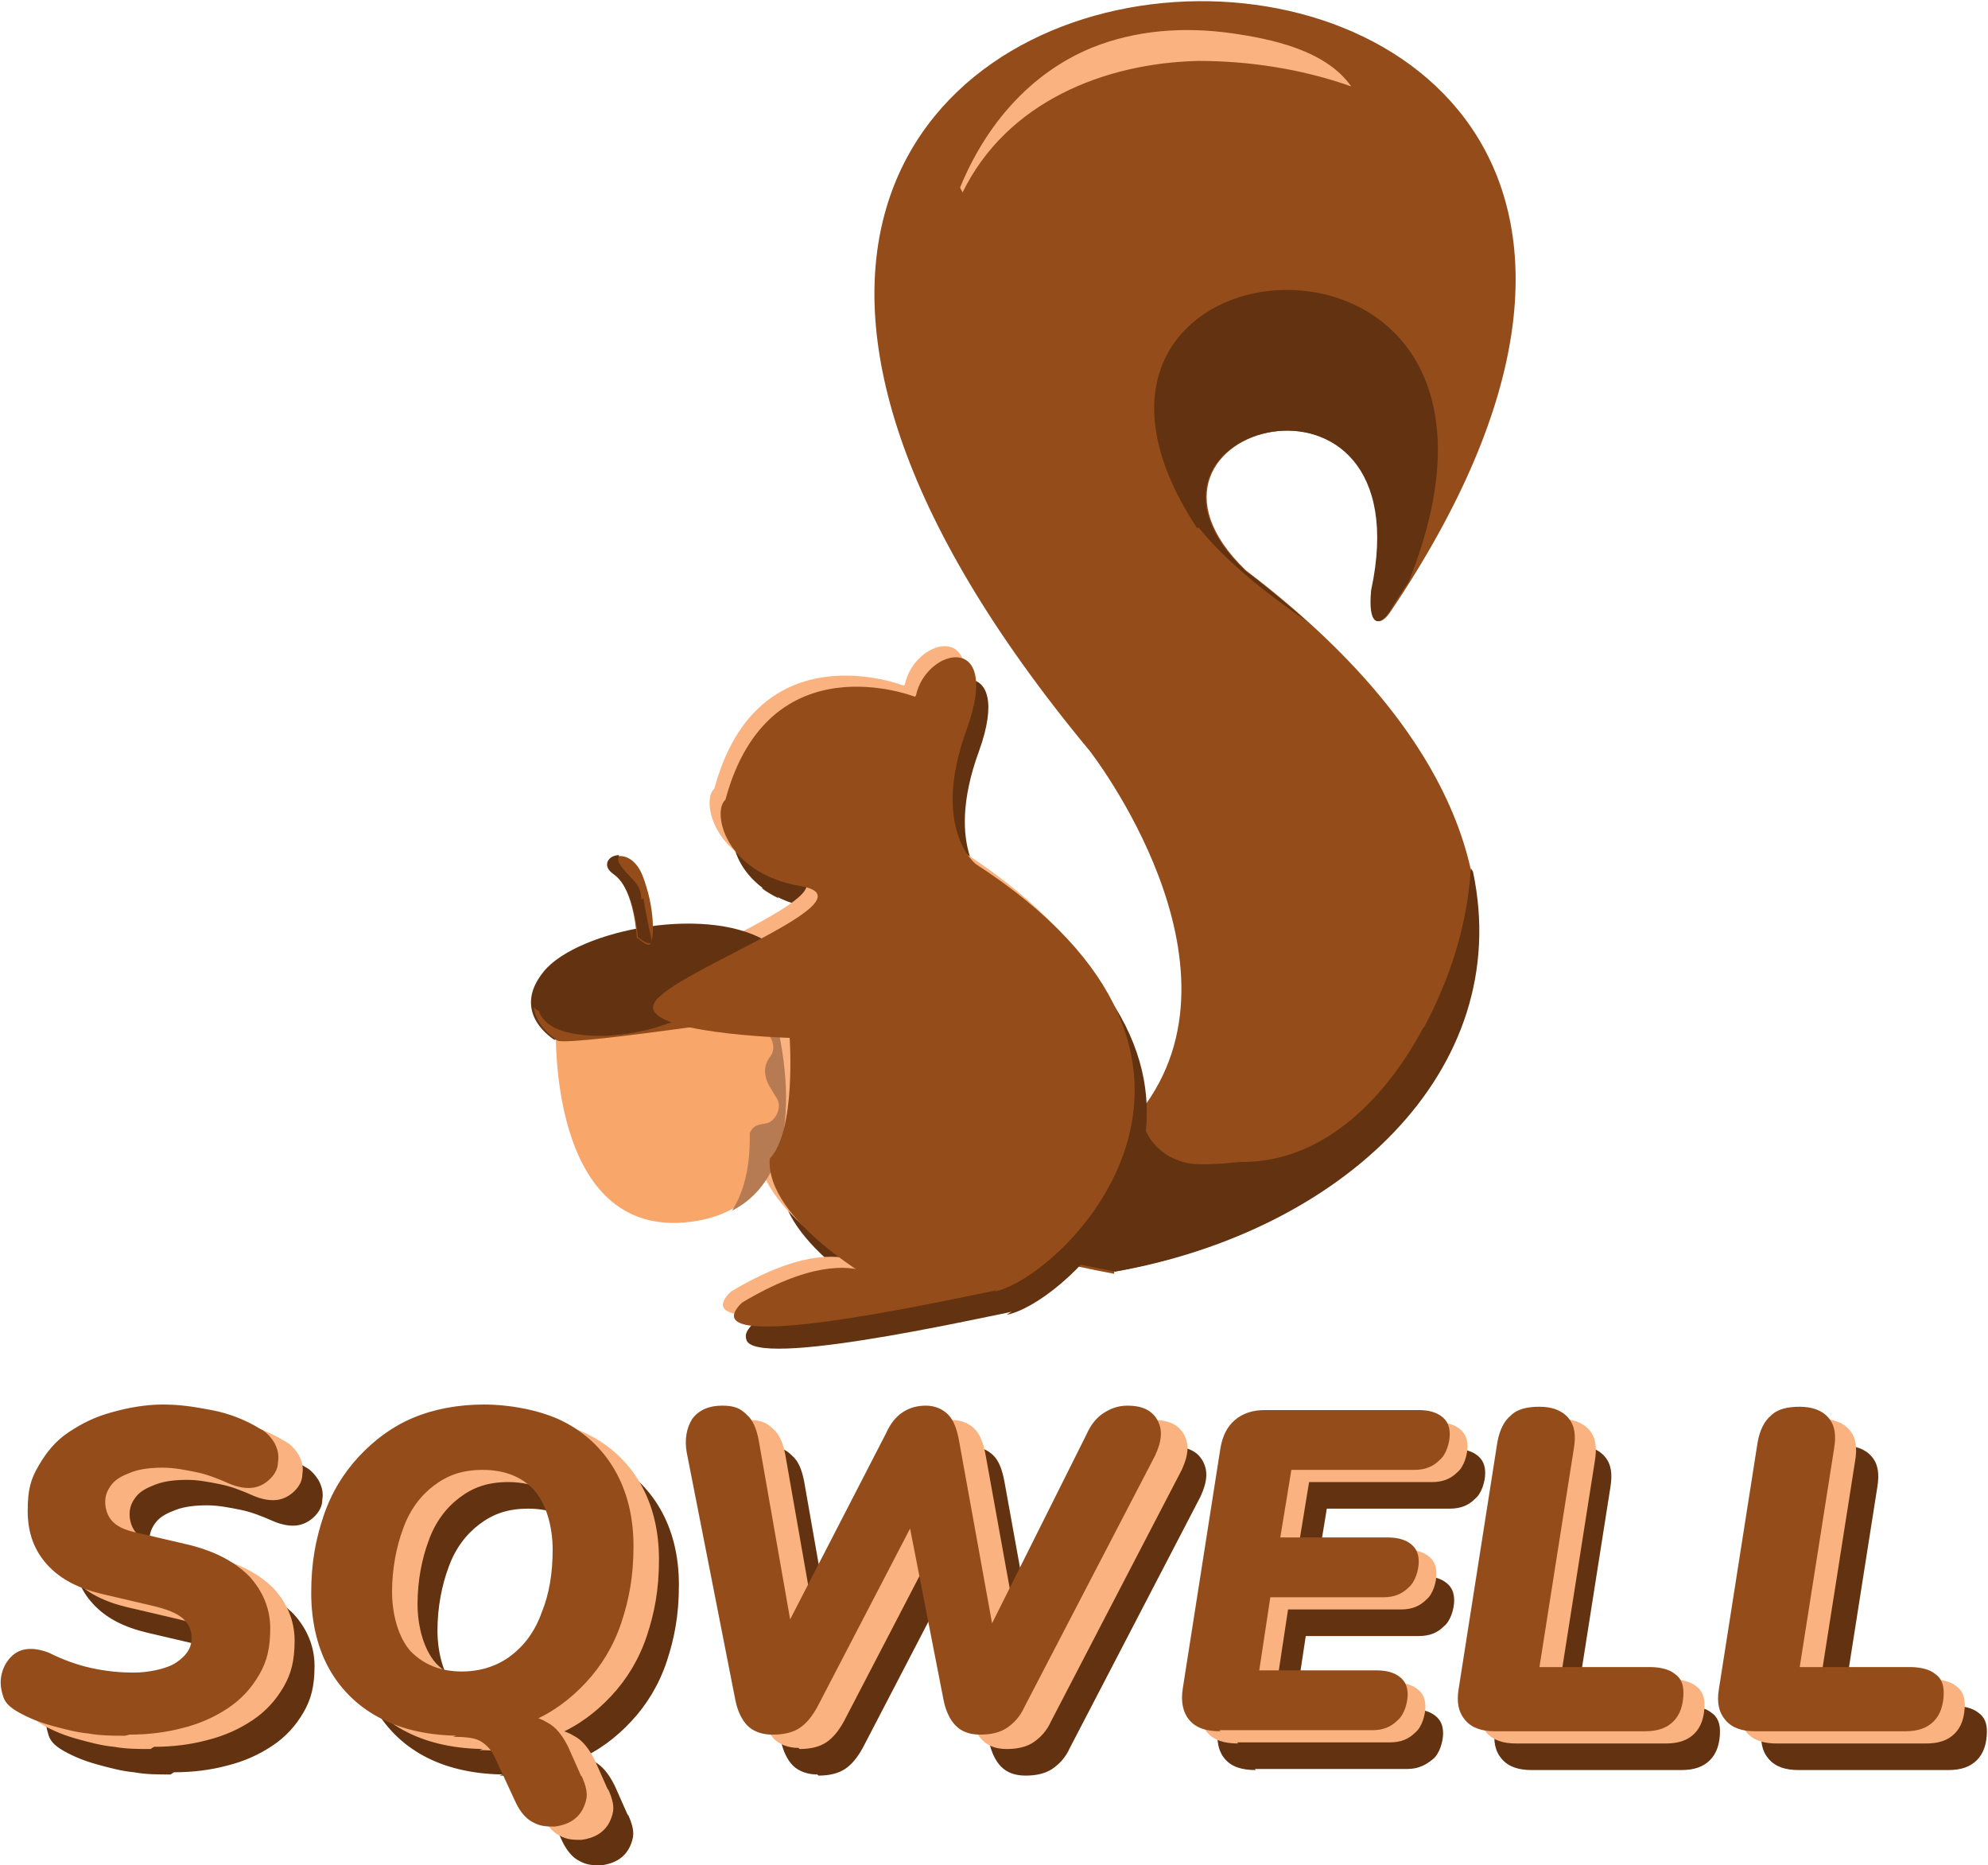 <?xml version="1.0" encoding="UTF-8"?>
<svg id="Layer_1" data-name="Layer 1" xmlns="http://www.w3.org/2000/svg" version="1.1" viewBox="0 0 179.5 168.4">
  <defs>
    <style>
      .cls-1 {
        stroke-width: 2.2px;
      }

      .cls-1, .cls-2, .cls-3 {
        fill: none;
        stroke: #633311;
        stroke-miterlimit: 10;
      }

      .cls-4 {
        fill: #633311;
      }

      .cls-4, .cls-5, .cls-6, .cls-7, .cls-8 {
        stroke-width: 0px;
      }

      .cls-2 {
        stroke-width: 1.9px;
      }

      .cls-5 {
        fill: #f9a66b;
      }

      .cls-3 {
        stroke-linecap: round;
        stroke-width: 1.7px;
      }

      .cls-6 {
        fill: #b77b53;
      }

      .cls-7 {
        fill: #fab380;
      }

      .cls-8 {
        fill: #944d1a;
      }
    </style>
  </defs>
  <path class="cls-4" d="M15.4,160.2c-1.1,0-2.2,0-3.3-.2-1.1-.1-2.2-.4-3.3-.7-1.1-.3-2.1-.7-3-1.2-.7-.4-1.2-.8-1.4-1.4-.2-.6-.3-1.2-.2-1.8.1-.6.3-1.1.7-1.6.4-.5.9-.8,1.5-.9.6-.1,1.3,0,2.1.3,1.2.6,2.5,1.1,3.9,1.4s2.6.4,3.8.4,2.9-.3,3.8-.9c.9-.6,1.4-1.3,1.4-2.2s-.3-1.3-.8-1.8-1.4-.8-2.6-1.1l-4.7-1.1c-2.1-.5-3.7-1.3-4.9-2.6-1.2-1.3-1.8-2.9-1.8-4.9s.3-2.9.9-4.1c.7-1.2,1.5-2.2,2.7-3s2.4-1.4,3.9-1.9c1.4-.4,3-.7,4.6-.7s2.8.2,4.4.5c1.6.3,3.1.9,4.4,1.7.6.3,1,.8,1.3,1.3.3.6.4,1.1.3,1.7,0,.6-.3,1.1-.7,1.5-.4.4-.9.7-1.5.8-.6.1-1.4,0-2.3-.4-.9-.4-1.9-.8-2.9-1-1-.2-2-.4-3-.4s-2,.1-2.8.4c-.8.3-1.4.6-1.8,1.1s-.6,1-.6,1.6.2,1.3.7,1.8,1.3.8,2.3,1l4.7,1.1c2.3.6,4,1.5,5.3,2.8,1.2,1.3,1.9,2.9,1.9,4.7s-.3,3-1,4.2c-.7,1.2-1.6,2.2-2.8,3-1.2.8-2.5,1.4-4.1,1.8-1.5.4-3.1.6-4.8.6h0ZM56.7,163.8c.4.9.6,1.6.4,2.3-.2.7-.5,1.2-1,1.6-.5.4-1.1.6-1.8.7-.7,0-1.3,0-2-.4-.6-.3-1.1-.9-1.5-1.7l-1.9-4.1c-.3-.7-.8-1.2-1.3-1.5-.5-.3-1.3-.4-2.5-.4l5.5-2c1.2,0,2.2.2,3,.7.8.4,1.4,1.2,1.9,2.2l1.2,2.7h0ZM45.7,160.2c-2.7,0-5.1-.5-7.1-1.5-2-1-3.6-2.5-4.7-4.4-1.1-1.9-1.7-4.3-1.7-7s.4-4.8,1.1-6.9,1.8-3.9,3.2-5.4c1.4-1.5,3-2.7,4.9-3.5,1.9-.8,4.1-1.2,6.4-1.2s5.1.5,7.1,1.5c2,1,3.6,2.5,4.7,4.4,1.1,1.9,1.7,4.2,1.7,6.9s-.4,4.8-1.1,6.9-1.8,3.9-3.2,5.4c-1.4,1.5-3,2.7-4.9,3.5-1.9.8-4,1.2-6.4,1.2ZM45.8,154.4c1.7,0,3.2-.5,4.4-1.4s2.2-2.2,2.8-3.9c.7-1.7,1-3.6,1-5.7s-.6-4.2-1.7-5.4c-1.1-1.2-2.7-1.8-4.6-1.8s-3.2.5-4.4,1.4-2.2,2.2-2.8,3.9c-.6,1.6-1,3.6-1,5.7s.6,4.2,1.7,5.4c1.2,1.2,2.7,1.8,4.6,1.8h0ZM73.8,160.2c-.9,0-1.7-.3-2.2-.8-.5-.5-.9-1.3-1.1-2.3l-4.4-22.4c-.2-1.2,0-2.2.5-3,.6-.8,1.5-1.1,2.7-1.1s1.7.3,2.2.8c.6.5.9,1.3,1.1,2.3l3.3,18.8h-1.8l10-19.4c.4-.9.9-1.5,1.5-1.9.6-.4,1.3-.6,2.1-.6s1.5.3,2,.8c.5.5.8,1.3,1,2.4l3.4,18.8h-1.6l9.7-19.4c.4-.9.9-1.5,1.5-1.9.6-.4,1.3-.7,2.2-.7,1.3,0,2.2.4,2.7,1.3.5.9.4,1.9-.2,3.2l-11.8,22.7c-.4.9-1,1.5-1.6,1.9-.6.4-1.4.6-2.4.6s-1.7-.3-2.2-.8-.9-1.3-1.1-2.3l-3.3-16.9h1l-9.1,17.5c-.5.9-1,1.5-1.6,1.9-.6.4-1.4.6-2.4.6h0ZM113.4,159.8c-1.3,0-2.2-.3-2.8-1-.6-.7-.8-1.7-.6-2.9l3.4-21.7c.2-1.1.6-1.9,1.3-2.5.7-.6,1.6-.9,2.7-.9h13.9c.9,0,1.6.2,2.1.6.5.4.7.9.7,1.6s-.3,1.8-.9,2.3c-.6.6-1.3.9-2.3.9h-11.1l-1,6.1h9.7c.9,0,1.6.2,2.1.6.5.4.7.9.7,1.6s-.3,1.8-.9,2.3c-.6.6-1.3.9-2.3.9h-10.2l-1,6.6h10.6c.9,0,1.6.2,2.1.6.5.4.7.9.7,1.6s-.3,1.8-.9,2.3-1.3.9-2.3.9h-13.8ZM138.3,159.8c-1.2,0-2.1-.3-2.7-1-.6-.7-.8-1.6-.6-2.8l3.5-22.3c.2-1.1.6-1.9,1.2-2.4.6-.6,1.5-.8,2.6-.8s2,.3,2.6,1c.6.7.7,1.6.5,2.8l-3.1,19.7h9.9c1,0,1.8.2,2.3.6.6.4.8,1,.8,1.7,0,1.1-.3,2-.9,2.6-.6.6-1.4.9-2.6.9h-13.6,0ZM162.4,159.8c-1.2,0-2.1-.3-2.7-1-.6-.7-.8-1.6-.6-2.8l3.5-22.3c.2-1.1.6-1.9,1.2-2.4.6-.6,1.5-.8,2.6-.8s2,.3,2.6,1c.6.7.7,1.6.5,2.8l-3.1,19.7h9.9c1,0,1.8.2,2.3.6.6.4.8,1,.8,1.7,0,1.1-.3,2-.9,2.6-.6.6-1.4.9-2.6.9h-13.6,0Z"/>
  <path class="cls-7" d="M13.6,157.9c-1.1,0-2.2,0-3.3-.2-1.1-.1-2.2-.4-3.3-.7-1.1-.3-2.1-.7-3-1.2-.7-.4-1.2-.8-1.4-1.4-.2-.6-.3-1.2-.2-1.8.1-.6.3-1.1.7-1.6.4-.5.9-.8,1.5-.9.6-.1,1.3,0,2.1.3,1.2.6,2.5,1.1,3.9,1.4s2.6.4,3.8.4,2.9-.3,3.8-.9c.9-.6,1.4-1.3,1.4-2.2s-.3-1.3-.8-1.8-1.4-.8-2.6-1.1l-4.7-1.1c-2.1-.5-3.7-1.3-4.9-2.6-1.2-1.3-1.8-2.9-1.8-4.9s.3-2.9.9-4.1c.7-1.2,1.6-2.2,2.7-3s2.4-1.4,3.9-1.9c1.4-.4,3-.7,4.6-.7s2.8.2,4.4.5c1.6.3,3.1.9,4.4,1.7.6.3,1,.8,1.3,1.3.3.6.4,1.1.3,1.7,0,.6-.3,1.1-.7,1.5-.4.4-.9.7-1.5.8-.6.1-1.4,0-2.3-.4-.9-.4-1.9-.8-2.9-1-1-.2-2-.4-3-.4s-2,.1-2.8.4c-.8.3-1.4.6-1.8,1.1s-.6,1-.6,1.6.2,1.3.7,1.8,1.3.8,2.3,1l4.7,1.1c2.3.6,4,1.5,5.3,2.8,1.2,1.3,1.9,2.9,1.9,4.7s-.3,3-1,4.2c-.7,1.2-1.6,2.2-2.8,3-1.2.8-2.5,1.4-4.1,1.8-1.5.4-3.1.6-4.8.6h0ZM54.9,161.5c.4.9.6,1.6.4,2.3-.2.7-.5,1.2-1,1.6-.5.4-1.1.6-1.8.7-.7,0-1.3,0-2-.4-.6-.3-1.1-.9-1.5-1.7l-1.9-4.1c-.3-.7-.8-1.2-1.3-1.5-.5-.3-1.3-.4-2.5-.4l5.5-2c1.2,0,2.2.2,3,.7.8.4,1.4,1.2,1.9,2.2l1.2,2.7h0ZM43.9,157.9c-2.7,0-5.1-.5-7.1-1.5-2-1-3.6-2.5-4.7-4.4-1.1-1.9-1.7-4.3-1.7-7s.4-4.8,1.1-6.9,1.8-3.9,3.2-5.4c1.4-1.5,3-2.7,4.9-3.5,1.9-.8,4.1-1.2,6.4-1.2s5.1.5,7.1,1.5c2,1,3.6,2.5,4.7,4.4,1.1,1.9,1.7,4.2,1.7,6.9s-.4,4.8-1.1,6.9-1.8,3.9-3.2,5.4c-1.4,1.5-3,2.7-4.9,3.5-1.9.8-4,1.2-6.4,1.2ZM44,152c1.7,0,3.2-.5,4.4-1.4s2.2-2.2,2.8-3.9c.7-1.7,1-3.6,1-5.7s-.6-4.2-1.7-5.4c-1.1-1.2-2.7-1.8-4.6-1.8s-3.2.5-4.4,1.4-2.2,2.2-2.8,3.9c-.6,1.6-1,3.6-1,5.7s.6,4.2,1.7,5.4c1.2,1.2,2.7,1.8,4.6,1.8h0ZM72.1,157.8c-.9,0-1.7-.3-2.2-.8-.5-.5-.9-1.3-1.1-2.3l-4.4-22.4c-.2-1.2,0-2.2.5-3,.6-.8,1.5-1.1,2.7-1.1s1.7.3,2.2.8c.6.5.9,1.3,1.1,2.3l3.3,18.8h-1.8l10-19.4c.4-.9.9-1.5,1.5-1.9.6-.4,1.3-.6,2.1-.6s1.5.3,2,.8c.5.5.8,1.3,1,2.4l3.4,18.8h-1.6l9.7-19.4c.4-.9.9-1.5,1.5-1.9.6-.4,1.3-.7,2.2-.7,1.3,0,2.2.4,2.7,1.3.5.9.4,1.9-.2,3.2l-11.8,22.7c-.4.9-1,1.5-1.6,1.9-.6.4-1.4.6-2.4.6s-1.7-.3-2.2-.8-.9-1.3-1.1-2.3l-3.3-16.9h1l-9.1,17.5c-.5.9-1,1.5-1.6,1.9-.6.4-1.4.6-2.4.6h0ZM111.8,157.4c-1.3,0-2.2-.3-2.8-1-.6-.7-.8-1.7-.6-2.9l3.4-21.7c.2-1.1.6-1.9,1.3-2.5.7-.6,1.6-.9,2.7-.9h13.9c.9,0,1.6.2,2.1.6.5.4.7.9.7,1.6s-.3,1.8-.9,2.3c-.6.6-1.3.9-2.3.9h-11.1l-1,6.1h9.7c.9,0,1.6.2,2.1.6s.7.9.7,1.6-.3,1.8-.9,2.3c-.6.6-1.3.9-2.3.9h-10.2l-1,6.6h10.6c.9,0,1.6.2,2.1.6.5.4.7.9.7,1.6s-.3,1.8-.9,2.3c-.6.6-1.3.9-2.3.9h-13.8ZM136.9,157.4c-1.2,0-2.1-.3-2.7-1-.6-.7-.8-1.6-.6-2.8l3.5-22.3c.2-1.1.6-1.9,1.2-2.4.6-.6,1.5-.8,2.6-.8s2,.3,2.6,1c.6.7.7,1.6.5,2.8l-3.1,19.7h9.9c1,0,1.8.2,2.3.6.6.4.8,1,.8,1.7,0,1.1-.3,2-.9,2.6s-1.4.9-2.6.9h-13.6,0ZM160.4,157.4c-1.2,0-2.1-.3-2.7-1-.6-.7-.8-1.6-.6-2.8l3.5-22.3c.2-1.1.6-1.9,1.2-2.4.6-.6,1.5-.8,2.6-.8s2,.3,2.6,1c.6.7.7,1.6.5,2.8l-3.1,19.7h9.9c1,0,1.8.2,2.3.6.6.4.8,1,.8,1.7,0,1.1-.3,2-.9,2.6s-1.4.9-2.6.9h-13.6,0Z"/>
  <path class="cls-8" d="M11.3,156.7c-1.1,0-2.2,0-3.3-.2-1.1-.1-2.2-.4-3.3-.7-1.1-.3-2.1-.7-3-1.2-.7-.4-1.2-.8-1.4-1.4-.2-.6-.3-1.2-.2-1.8.1-.6.3-1.1.7-1.6.4-.5.9-.8,1.5-.9.6-.1,1.3,0,2.1.3,1.2.6,2.5,1.1,3.9,1.4,1.4.3,2.6.4,3.8.4s2.9-.3,3.8-.9c.9-.6,1.4-1.3,1.4-2.2s-.3-1.3-.8-1.8c-.6-.5-1.4-.8-2.6-1.1l-4.7-1.1c-2.1-.5-3.7-1.3-4.9-2.6-1.2-1.3-1.8-2.9-1.8-4.9s.3-2.9,1-4.1c.7-1.2,1.5-2.2,2.7-3s2.4-1.4,3.9-1.8c1.4-.4,3-.7,4.6-.7s2.8.2,4.4.5c1.6.3,3.1.9,4.4,1.7.6.3,1,.8,1.3,1.3.3.6.4,1.1.3,1.7,0,.6-.3,1.1-.7,1.5-.4.4-.9.7-1.5.8-.6.1-1.4,0-2.3-.4-.9-.4-1.9-.8-2.9-1-1-.2-2-.4-3-.4s-2,.1-2.8.4c-.8.3-1.4.6-1.8,1.1s-.6,1-.6,1.6.2,1.3.7,1.8,1.3.8,2.3,1l4.7,1.1c2.3.6,4,1.5,5.3,2.8,1.2,1.3,1.9,2.9,1.9,4.7s-.3,3-1,4.2c-.7,1.2-1.6,2.2-2.8,3-1.2.8-2.5,1.4-4.1,1.8-1.5.4-3.1.6-4.8.6h0ZM52.5,160.3c.4.9.6,1.6.4,2.3-.2.7-.5,1.2-1,1.6-.5.4-1.1.6-1.8.7-.7,0-1.3,0-2-.4-.6-.3-1.1-.9-1.5-1.7l-1.9-4.1c-.3-.7-.8-1.2-1.3-1.5-.5-.3-1.3-.4-2.5-.4l5.5-2c1.2,0,2.2.2,3,.7.8.4,1.4,1.2,1.9,2.2l1.2,2.7h0ZM41.6,156.7c-2.7,0-5.1-.5-7.1-1.5-2-1-3.6-2.5-4.7-4.4-1.1-1.9-1.7-4.3-1.7-7s.4-4.8,1.1-6.9,1.8-3.9,3.2-5.4c1.4-1.5,3-2.7,4.9-3.5s4.1-1.2,6.4-1.2,5.1.5,7.1,1.5c2,1,3.6,2.5,4.7,4.4,1.1,1.9,1.7,4.2,1.7,6.9s-.4,4.8-1.1,6.9-1.8,3.9-3.2,5.4c-1.4,1.5-3,2.7-4.9,3.5-1.9.8-4,1.2-6.4,1.2h0ZM41.7,150.9c1.7,0,3.2-.5,4.4-1.4s2.2-2.2,2.8-3.9c.7-1.7,1-3.6,1-5.7s-.6-4.2-1.7-5.4c-1.1-1.2-2.7-1.8-4.6-1.8s-3.2.5-4.4,1.4-2.2,2.2-2.8,3.9c-.6,1.6-1,3.6-1,5.7s.6,4.2,1.7,5.4c1.2,1.2,2.7,1.8,4.6,1.8h0ZM69.7,156.6c-.9,0-1.7-.3-2.2-.8-.5-.5-.9-1.3-1.1-2.3l-4.4-22.4c-.2-1.2,0-2.2.5-3,.6-.8,1.5-1.2,2.7-1.2s1.7.3,2.2.8c.6.5.9,1.3,1.1,2.3l3.3,18.8h-1.8l10-19.4c.4-.9.9-1.5,1.5-1.9.6-.4,1.3-.6,2.1-.6s1.5.3,2,.8c.5.5.8,1.3,1,2.4l3.4,18.8h-1.6l9.7-19.4c.4-.9.9-1.5,1.5-1.9.6-.4,1.3-.7,2.2-.7,1.3,0,2.2.4,2.7,1.3.5.9.4,1.9-.2,3.2l-11.8,22.7c-.4.9-1,1.5-1.6,1.9-.6.4-1.4.6-2.4.6s-1.7-.3-2.2-.8-.9-1.3-1.1-2.3l-3.3-16.9h1l-9.1,17.5c-.5.9-1,1.5-1.6,1.9-.6.4-1.4.6-2.4.6h0ZM110.2,156.3c-1.3,0-2.2-.3-2.8-1-.6-.7-.8-1.7-.6-2.9l3.4-21.7c.2-1.1.6-1.9,1.3-2.5.7-.6,1.6-.9,2.7-.9h13.9c.9,0,1.6.2,2.1.6.5.4.7.9.7,1.6s-.3,1.8-.9,2.3c-.6.6-1.3.9-2.3.9h-11.1l-1,6.1h9.7c.9,0,1.6.2,2.1.6.5.4.7.9.7,1.6s-.3,1.8-.9,2.3c-.6.6-1.3.9-2.3.9h-10.2l-1,6.6h10.6c.9,0,1.6.2,2.1.6.5.4.7.9.7,1.6s-.3,1.8-.9,2.3c-.6.6-1.3.9-2.3.9h-13.8ZM135,156.3c-1.2,0-2.1-.3-2.7-1-.6-.7-.8-1.6-.6-2.8l3.5-22.3c.2-1.1.6-1.9,1.2-2.4.6-.6,1.5-.8,2.6-.8s2,.3,2.6,1c.6.7.7,1.6.5,2.8l-3.1,19.7h9.9c1,0,1.8.2,2.3.6.6.4.8,1,.8,1.7,0,1.1-.3,2-.9,2.6-.6.6-1.4.9-2.6.9h-13.6,0ZM158.5,156.3c-1.2,0-2.1-.3-2.7-1-.6-.7-.8-1.6-.6-2.8l3.5-22.3c.2-1.1.6-1.9,1.2-2.4.6-.6,1.5-.8,2.6-.8s2,.3,2.6,1c.6.7.7,1.6.5,2.8l-3.1,19.7h9.9c1,0,1.8.2,2.3.6.6.4.8,1,.8,1.7,0,1.1-.3,2-.9,2.6s-1.4.9-2.6.9h-13.6,0Z"/>
  <path class="cls-8" d="M100.6,114.8c30.2-5.4,49.9-34.4,11.9-63.3-13.5-13,16.2-21,11.4,1.8-.3,3.2.7,3.3,1.6,2,52.5-77.8-98.2-73.1-27.1,12.5,0,0,15,19.2,4.6,32.5s-12.2,12.8-2.4,14.7h0Z"/>
  <path class="cls-4" d="M128.5,92.8c-3.4,6.4-9.1,12.2-16.5,12.1-.2,0-3.4.4-4.8.1-2.6-.6-3.9-2.4-4.3-4.7-10.2,13.1-12,12.6-2.2,14.5,20.4-3.6,36.1-18.1,32.3-36.1,0,0-.1-.2-.2-.3-.3,5.1-1.9,10-4.2,14.3h0Z"/>
  <path class="cls-7" d="M111.2,3c-4.3-.6-8.6-.3-12.6,1.3-5.6,2.3-9.6,7-11.9,12.6,0,.2.2.3.2.5,4-8.2,12.8-11.7,21.3-11.9,4.5,0,9.3.7,13.8,2.3-2.3-3.3-7.3-4.3-10.8-4.8h0Z"/>
  <path class="cls-4" d="M108.2,47.6c2.7,3.3,6.2,6,9.8,8.5,0,0,0,0,0,0-1.7-1.5-3.6-3.1-5.6-4.6-13.5-13,16.3-21,11.4,1.8-.3,3.2.7,3.3,1.6,2,.6-1,1.2-1.9,1.8-2.8,14.6-36.4-37.2-32.2-19.1-4.8Z"/>
  <path class="cls-4" d="M102.6,102.5c-.2.3-.4.6-.6.9.2,0,.3.1.5.2,0-.4,0-.7,0-1.1h0Z"/>
  <path class="cls-2" d="M69.7,75.6c1.7,0,3.1-1.6,3.1-3.5,0-1.9-1.4-3.4-3.2-3.4-1.7,0-3.1,1.6-3.1,3.5,0,1.9,1.4,3.4,3.2,3.4Z"/>
  <path class="cls-2" d="M69.5,75.3c1.7,0,3.1-1.6,3.1-3.5,0-1.9-1.4-3.4-3.2-3.4-1.7,0-3.1,1.6-3.1,3.5,0,1.9,1.4,3.4,3.2,3.4Z"/>
  <path class="cls-4" d="M83.7,64.9s-13.2-5.2-17.1,9.3c-1.2,1-.2,6.6,6.8,7.8,6.9,1.2-11.6,7.7-13.2,10.5-1.6,2.8,12.2,3.2,12.2,3.2,0,0,.6,8.4-1.8,10.9-.4,5.6,9.9,11.3,9.9,11.3,0,0-3.1-3.8-12.6,1.9-4.2,4.6,17.7-.2,23.1-1.3,6.2-1.3,25.8-20.6-1.8-38.5,0,0-4.1-3.2-.8-12.2,3.2-8.9-3.7-7.3-4.6-3h0Z"/>
  <path class="cls-4" d="M78.5,119.2c1.7-.4,3.5-1,4.9-2.1-.5-.2-.9-.4-1.3-.6-2.3-1-4.5-2.3-6.2-4.1-.6-.4-1.2-1-1.7-1.6-.4-.4-.7-.8-.9-1.3-.5-.8-.7-1.9-.6-3,0-.2,0-.4.1-.7.3-1.2,1.1-2.1,2.5-2-.3-1.4-.4-2.8-.5-4.1-.1-1.8-.2-3.4-1-4.9-.2-.3-.3-.6-.3-1-1.7.1-3.5.5-5.2.3-1.2-.1-2.4-.3-3.6-.6-.7-.2-1.3-.4-2-.3-.3,0-1.5.4-1.4.8,3.1,1.3,11.1,1.5,11.1,1.5,0,0,.6,8.4-1.8,10.9-.3,4.3,5.7,8.6,8.5,10.4-1.7-.6-5.2-.8-11.2,2.8-1.6,1.7.4,2.1,3.8,1.9,1.6-1.9,4.7-2,7-2.6h0Z"/>
  <path class="cls-4" d="M96.7,114.4c-1.3,1.2-3.1,2.8-5,3.7-.2.2-.5.4-.8.6,0,0,0,0,0,0,2.5-.5,7.2-4,10.1-9.1-1.4,1.7-2.8,3.3-4.3,4.9h0Z"/>
  <path class="cls-4" d="M85.8,62.4s0,0-.1,0c-.8.5-1.6,1.7-1.8,2.8.1,0,.2,0,.4.1,0,0,0,0,.1,0,.8,0,1.2-1,1.4-1.8,0-.4,0-.8,0-1.2h0Z"/>
  <path class="cls-4" d="M69.5,79.7c-.2.2-.5.3-.7.5.4.3.9.6,1.5.9-.3-.4-.6-.9-.8-1.4h0Z"/>
  <path class="cls-4" d="M87.8,81.9c.2.8,1.2,1.4,1.7,1.9,1.1.8,2.2,1.5,3.2,2.4,2.3,1.9,4.3,4.8,5.8,7.4,1.7,2.8,2.4,5.6,2.8,8.8,0,.5.1,1,.2,1.5.3-2.6.2-5.2-.4-7.7-.7-2.6-1.8-5.1-3.5-7.1,0-.1-.2-.2-.2-.3-1.3-1.6-2.7-3.1-4.2-4.4-.8-.7-1.7-1.5-2.6-2.1-.1,0-.2,0-.4-.1-.7-.4-1.5-.9-2.3-1.2-.3.2-.4.7-.3,1h0Z"/>
  <path class="cls-4" d="M71.8,74.2c.7,0,1.2-.6,1.2-1.3,0-.7-.6-1.3-1.2-1.3s-1.2.6-1.2,1.3c0,.7.6,1.3,1.2,1.3Z"/>
  <path class="cls-4" d="M71.2,72.7c.2,0,.4-.2.3-.4,0-.2-.2-.4-.4-.4s-.4.2-.3.4c0,.2.2.4.4.4Z"/>
  <path class="cls-4" d="M66.4,76.5s-2.1-1.7.2-2.3c.9.3-.2,2.3-.2,2.3Z"/>
  <path class="cls-1" d="M72.4,76.2c2.1,0,3.8-1.9,3.8-4.2,0-2.3-1.8-4.2-3.8-4.1-2.1,0-3.8,1.9-3.8,4.2,0,2.3,1.8,4.2,3.8,4.1Z"/>
  <path class="cls-1" d="M72.1,76c2.1,0,3.8-1.9,3.8-4.2,0-2.3-1.8-4.2-3.8-4.1-2.1,0-3.8,1.9-3.8,4.2,0,2.3,1.8,4.2,3.8,4.1Z"/>
  <path class="cls-3" d="M66.6,73s.7-.5,1.7,0"/>
  <path class="cls-7" d="M100.6,99.5c-.2.3-.4.6-.6.9.2,0,.3.1.5.2,0-.4,0-.7,0-1.1h0Z"/>
  <path class="cls-7" d="M81.6,61.9s-13.2-5.2-17.1,9.3c-1.2,1-.2,6.6,6.8,7.8,6.9,1.2-11.6,7.7-13.2,10.5-1.6,2.8,12.2,3.2,12.2,3.2,0,0,.6,8.4-1.8,10.9-.4,5.6,9.9,11.3,9.9,11.3,0,0-3.1-3.8-12.6,1.9-4.2,4.6,17.7-.2,23.1-1.3,6.2-1.3,25.8-20.6-1.8-38.5,0,0-4.1-3.2-.8-12.2,3.2-8.9-3.7-7.3-4.6-3h0Z"/>
  <path class="cls-7" d="M76.5,116.2c1.7-.4,3.5-1,4.9-2.1-.5-.2-.9-.4-1.3-.6-2.3-1-4.5-2.3-6.2-4.1-.6-.4-1.2-1-1.7-1.6-.4-.4-.7-.8-.9-1.3-.5-.8-.7-1.9-.6-3,0-.2,0-.4.1-.7.3-1.2,1.1-2.1,2.5-2-.3-1.4-.4-2.8-.5-4.1-.1-1.8-.2-3.4-1-4.9-.2-.3-.3-.6-.3-1-1.7.1-3.5.5-5.2.3-1.2-.1-2.4-.3-3.5-.6-.7-.2-1.3-.4-2-.3-.3,0-1.5.4-1.4.8,3.1,1.3,11.1,1.5,11.1,1.5,0,0,.6,8.4-1.8,10.9-.3,4.3,5.7,8.6,8.5,10.4-1.7-.6-5.2-.8-11.2,2.8-1.6,1.7.4,2.1,3.8,1.9,1.6-1.9,4.7-2.1,7-2.6h0Z"/>
  <path class="cls-7" d="M94.6,111.3c-1.3,1.2-3.1,2.8-5,3.7-.2.2-.5.4-.8.6,0,0,0,0,0,0,2.5-.5,7.2-4,10.1-9.1-1.4,1.7-2.8,3.3-4.3,4.9h0Z"/>
  <path class="cls-7" d="M83.7,59.3s0,0-.1,0c-.8.5-1.6,1.7-1.8,2.8.1,0,.2,0,.4.1,0,0,0,0,.1,0,.8,0,1.2-1,1.4-1.8,0-.4,0-.8,0-1.2h0Z"/>
  <path class="cls-7" d="M67.5,76.6c-.2.2-.5.3-.7.5.4.3.9.6,1.5.9-.3-.4-.6-.9-.8-1.4h0Z"/>
  <path class="cls-7" d="M85.8,78.8c.2.8,1.2,1.4,1.7,1.9,1.1.8,2.2,1.5,3.2,2.4,2.3,1.9,4.3,4.8,5.8,7.4,1.7,2.8,2.4,5.6,2.8,8.8,0,.5.1,1,.2,1.5.3-2.6.2-5.2-.4-7.7-.7-2.6-1.8-5.1-3.5-7.1,0-.1-.2-.2-.2-.3-1.3-1.6-2.7-3.1-4.2-4.4-.8-.7-1.7-1.5-2.6-2.1-.1,0-.2,0-.4-.1-.7-.4-1.5-.9-2.3-1.2-.3.2-.4.7-.3,1h0Z"/>
  <path class="cls-7" d="M69.2,69.6c.2,0,.4-.2.3-.4,0-.2-.2-.4-.4-.4s-.4.2-.3.4c0,.2.2.4.4.4Z"/>
  <path class="cls-8" d="M101.6,100.5c-.2.3-.4.6-.6.9.2,0,.3.1.5.2,0-.4,0-.7,0-1.1h0Z"/>
  <path class="cls-8" d="M77.5,117.2c1.7-.4,3.5-1,4.9-2.1-.5-.2-.9-.4-1.3-.6-2.3-1-4.5-2.3-6.2-4.1-.6-.4-1.2-1-1.7-1.6-.4-.4-.7-.8-.9-1.3-.5-.8-.7-1.9-.6-3,0-.2,0-.4.1-.7.3-1.2,1.1-2.1,2.5-2-.3-1.4-.4-2.8-.5-4.1-.1-1.8-.2-3.4-1-4.9-.2-.3-.3-.6-.3-1-1.7.1-3.5.5-5.2.3-1.2-.1-2.4-.3-3.5-.6-.7-.2-1.3-.4-2-.3-.3,0-1.5.4-1.4.8,3.1,1.3,11.1,1.5,11.1,1.5,0,0,.6,8.4-1.8,10.9-.3,4.3,5.7,8.6,8.5,10.4-1.7-.6-5.2-.8-11.2,2.8-1.6,1.7.4,2.1,3.8,1.9,1.6-1.9,4.7-2,7-2.6h0Z"/>
  <path class="cls-8" d="M95.6,112.3c-1.3,1.2-3.1,2.8-5,3.7-.2.2-.5.4-.8.6,0,0,0,0,0,0,2.5-.5,7.2-4,10.1-9.1-1.4,1.7-2.8,3.3-4.3,4.9h0Z"/>
  <path class="cls-8" d="M84.7,60.4s0,0-.1,0c-.8.5-1.6,1.7-1.8,2.8.1,0,.2,0,.4.1,0,0,0,0,.1,0,.8,0,1.2-1,1.4-1.8,0-.4,0-.8,0-1.2h0Z"/>
  <path class="cls-8" d="M86.8,79.8c.2.8,1.2,1.4,1.7,1.9,1.1.8,2.2,1.5,3.2,2.4,2.3,1.9,4.3,4.8,5.8,7.4,1.7,2.8,2.4,5.6,2.8,8.8,0,.5.1,1,.2,1.5.3-2.6.2-5.2-.4-7.7-.7-2.6-1.8-5.1-3.5-7.1,0-.1-.2-.2-.2-.3-1.3-1.6-2.7-3.1-4.2-4.4-.8-.7-1.7-1.5-2.6-2.1-.1,0-.2,0-.4-.1-.7-.4-1.5-.9-2.3-1.2-.3.2-.4.7-.3,1h0Z"/>
  <path class="cls-5" d="M50.2,92.5s-.9,19.5,12.2,17.8c13.1-1.7,6.9-20.3,6.9-20.3,0,0-9.8-6.4-19.1,2.5h0Z"/>
  <path class="cls-6" d="M69.3,90s-9.8-6.4-19.1,2.5c0,0,0,.4,0,1.2.3-.1.6-.2.9-.2,0,0,.7,0,.7,0,.3,0,.6,0,.9-.2.6-.1,1.2-.3,1.9-.4,1.2-.3,2.4-.7,3.6-1,2.3-.6,4.7-.8,7.1-.9.5-.5,1.3-.7,2.1-.6,1.1.2,1.9,1.6,1.5,2.7h0s0,0,.1,0c.7.4,1.1,1.5.6,2.2-.4.5-.6,1.1-.5,1.7.1.8.6,1.4,1,2.1.5.7.1,1.8-.6,2.2-.5.3-1.4,0-1.8,1,0,.2,0,.2,0,.4,0,2.4-.4,4.7-1.6,6.6,8.4-4.3,3.4-19.3,3.4-19.3h0Z"/>
  <path class="cls-4" d="M50.1,93.9s-4.1-2.4-1-6.2,15.3-6.2,20.6-2.4-.3,6.3-.3,6.3c0,0-19.3,2.9-19.3,2.2Z"/>
  <path class="cls-8" d="M71.2,86.7c-1.2,1-2.7,1.8-4.3,2.3-1,1-2.3,1.7-3.6,2.1,0,0-.2.1-.3.2-1.2.6-2.6,1.1-3.9,1.5-1.8.5-3.8.8-5.7.7-1.6-.1-4-.4-4.7-2.1,0,0,0,0,0-.1-.2-.1-.4-.2-.5-.4.2,1.9,2.1,3,2.1,3,0,.7,19.3-2.2,19.3-2.2,0,0,4.3-2,1.8-5h0Z"/>
  <path class="cls-8" d="M57.5,84.7s-.2-4.4-2-5.7,1.2-3.1,2.5,0c1.2,3.1,1,5.6.8,6.1-.2.6-1.2-.4-1.2-.4Z"/>
  <path class="cls-4" d="M57.9,81.2c0-.5-.1-1-.5-1.5-.5-.6-1.1-1.1-1.5-1.8-.1-.2-.1-.4,0-.7-1,0-1.6,1-.5,1.7,1.9,1.3,2.2,5.7,2.2,5.7,0,0,.9.8,1.3.5-.3-1.3-.6-2.7-.8-4Z"/>
  <path class="cls-8" d="M82.6,62.9s-13.2-5.2-17.1,9.3c-1.2,1-.2,6.6,6.8,7.8,6.9,1.2-11.6,7.7-13.2,10.5-1.6,2.8,12.2,3.2,12.2,3.2,0,0,.6,8.4-1.8,10.9-.4,5.6,9.9,11.3,9.9,11.3,0,0-3.1-3.8-12.6,1.9-4.2,4.6,17.7-.2,23.1-1.3,6.2-1.3,25.8-20.6-1.8-38.5,0,0-4.1-3.2-.8-12.2,3.2-8.9-3.7-7.3-4.6-3Z"/>
</svg>